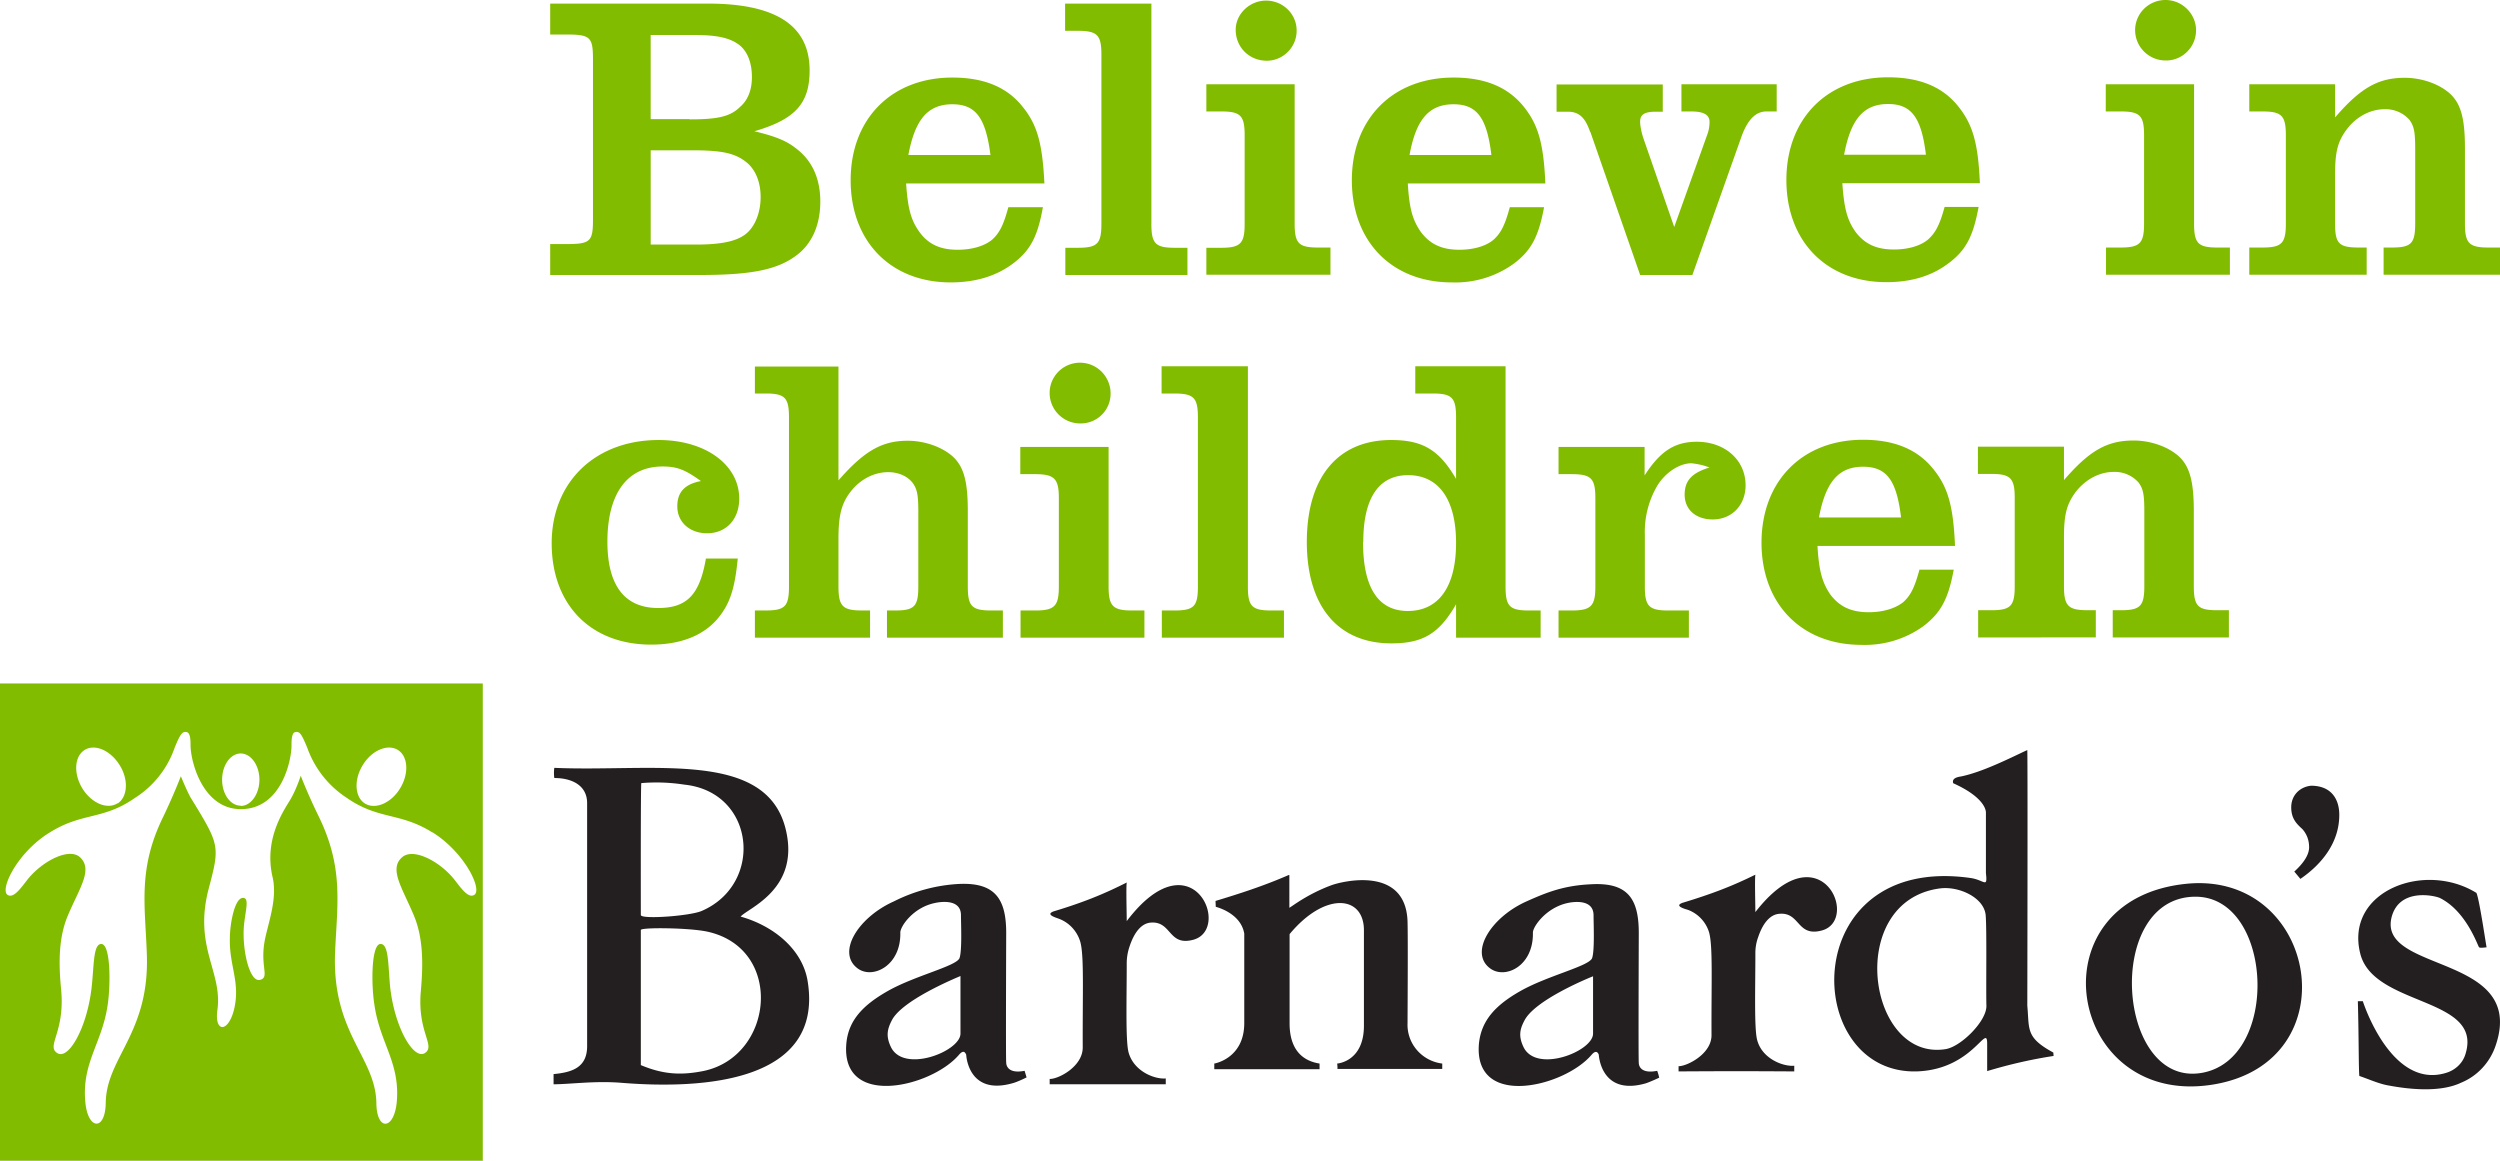 <svg width="280" height="130" viewBox="0 0 280 130" xmlns="http://www.w3.org/2000/svg"><g fill-rule="nonzero" fill="none"><path d="M264.246 120.499c-.084-.74-.056-4.469-.167-8.368h.557s3.118 9.849 9.242 8.055c1.058-.285 1.949-1.082 2.255-2.135 2.004-6.433-10.245-5.266-11.776-11.215-1.782-7.002 7.154-10.446 13.001-6.831.334.683 1.113 6.091 1.141 6.091 0 0-.752.114-.835 0-.111 0-1.364-4.013-4.399-5.522-.64-.285-4.538-1.139-5.401 2.135-1.615 6.291 15.116 4.07 11.664 14.346-.63 1.922-2.055 3.463-3.897 4.213-2.283 1.082-5.651.769-8.073.313-1.086-.171-2.311-.74-3.341-1.082m-19.292-21.519c14.615-1.423 18.429 19.953 2.951 22.487-16.341 2.676-20.322-20.779-2.951-22.487m.974 1.452c-10.3 0-8.88 21.433.724 19.726 8.825-1.565 7.962-19.726-.724-19.726m-119.705-1.594c-.084.569 0 3.416 0 4.327 7.294-9.621 11.803.854 7.489 2.078-2.867.797-2.422-2.135-4.844-1.907-.835.085-1.698.797-2.311 2.619a5.807 5.807 0 0 0-.334 1.907c0 3.928-.139 8.596.195 9.963.557 2.135 2.895 3.074 4.176 2.96v.655h-13.001v-.598c.974.029 3.73-1.395 3.703-3.558-.028-6.091.167-10.247-.278-11.813-.357-1.183-1.231-2.13-2.366-2.562-.278-.114-1.67-.484-.557-.854 3.201-.968 5.484-1.879 8.129-3.216m-43.261 3.814c3.758 1.053 6.932 3.7 7.516 7.201 1.865 11.329-11.636 12.183-20.934 11.414-2.923-.228-5.707.171-7.516.171v-1.139c2.004-.199 3.758-.683 3.758-3.131V89.956c0-2.049-1.782-2.818-3.675-2.818a4.19 4.19 0 0 1 0-1.139c11.052.484 23.858-2.106 25.945 7.002 1.559 6.689-4.371 8.739-5.094 9.678m-11.135 16.623c2.506 1.053 4.51 1.139 6.96.655 7.934-1.623 9.075-13.663.529-15.598-2.004-.456-7.516-.512-7.516-.199v15.143m.056-31.595c-.084 0-.056 14.773-.056 14.773 0 .512 5.512.114 6.82-.456 6.987-3.017 6.013-13.321-1.949-14.147a20.425 20.425 0 0 0-4.816-.171m42.927 32.221l.223.74s-.891.455-1.475.626c-5.122 1.509-5.289-3.188-5.289-3.188-.056-.028-.195-.683-.807.029-3.062 3.615-13.307 6.091-12.611-1.309.251-2.619 1.949-4.298 4.593-5.807 3.034-1.736 7.683-2.789 8.073-3.7.306-.825.167-3.928.167-4.81 0-1.822-2.199-1.537-2.951-1.366-2.422.512-3.842 2.619-3.842 3.302.084 3.7-3.034 5.209-4.705 4.07-2.505-1.736-.084-5.75 4.009-7.571 2.234-1.127 4.667-1.786 7.154-1.936 4.176-.228 5.401 1.679 5.401 5.494 0 0-.056 14.46 0 14.46 0 0-.111 1.395 2.06.968m-7.182-10.617c-.724.313-6.542 2.732-7.683 4.953-.501.968-.696 1.765-.111 2.989 1.42 2.989 7.767.512 7.795-1.48v-6.461m78.031 10.617c.139.342.223.769.223.769s-.891.427-1.476.626c-5.094 1.48-5.289-3.216-5.289-3.216-.028 0-.195-.683-.807.029-3.062 3.615-13.279 6.091-12.611-1.281.278-2.647 1.949-4.327 4.593-5.835 3.034-1.736 7.684-2.789 8.073-3.7.306-.825.167-3.928.167-4.81 0-1.822-2.199-1.537-2.951-1.366-2.394.541-3.842 2.647-3.842 3.302.084 3.7-3.006 5.209-4.705 4.07-2.505-1.708-.084-5.75 4.009-7.571 2.283-1.025 4.176-1.765 7.154-1.907 4.204-.256 5.401 1.651 5.401 5.465 0 0-.056 14.46 0 14.488 0 0-.111 1.366 2.06.939m-7.182-10.589c-.724.285-6.542 2.704-7.683 4.953-.501.939-.696 1.736-.111 2.96 1.42 2.989 7.767.512 7.795-1.48v-6.433M227.058 84c.056 2.27 0 28.634 0 28.634.25 2.653-.222 3.555 2.914 5.251l.028.383c-2.498.383-4.996.957-7.438 1.696v-3.09c0-2.352-1.582 2.844-7.743 3.118-13.1.547-13.655-24.395 5.856-21.66 1.582.219 1.943 1.231 1.748-.547v-6.755s.167-1.586-3.663-3.309c-.194-.602.583-.711.916-.766 2.331-.492 5.245-1.942 7.382-2.954m-9.825 15.507c-10.602 1.45-8.104 19.39.666 17.996 1.748-.274 4.635-3.172 4.579-4.868-.056-1.778.056-8.588-.083-10.146-.194-1.996-3.053-3.282-5.162-2.981m-72.908-1.504h.083v3.665c.25-.109 1.97-1.504 4.69-2.516 1.082-.41 8.382-2.297 8.548 4.102.056 2.188 0 10.119 0 11.322-.105 2.28 1.587 4.257 3.885 4.54v.602h-11.74c.028-.191-.028-.602-.028-.602s2.997-.192 2.997-4.239v-10.693c0-3.911-4.357-4.348-8.326.438v9.955c0 1.285.222 4.048 3.358 4.54v.629H136v-.629s3.358-.547 3.358-4.54v-10.01c-.389-2.352-3.219-3.008-3.192-3.008l-.028-.656c2.72-.821 5.356-1.668 8.187-2.899" fill="#231F20"/><path d="M196.601 97.964c-.083.527 0 3.33 0 4.191 7.27-9.353 11.765.86 7.464 2.054-2.858.777-2.414-2.109-4.828-1.859-.832.083-1.692.777-2.303 2.553-.111.305-.333.944-.333 1.832 0 3.886-.139 8.409.194 9.714.527 2.109 2.886 3.025 4.162 2.914V120A840.505 840.505 0 0 0 188 120v-.583c.971 0 3.718-1.388 3.69-3.497-.028-5.912.167-9.964-.278-11.518a3.913 3.913 0 0 0-2.358-2.498c-.278-.083-1.665-.444-.555-.805 3.191-.971 5.466-1.832 8.102-3.136zm60.349-.333c.278-.278 1.776-1.554 1.665-2.886a2.942 2.942 0 0 0-.749-1.887c-.638-.583-1.249-1.166-1.249-2.442 0-1.304.916-2.276 2.22-2.415C261.057 88 262 89.443 262 91.275c0 3.053-1.915 5.495-4.356 7.16l-.694-.833v.028z" fill="#231F20"/><path d="M26.966 90.264c1.142 0 2.089-1.33 2.089-2.937 0-1.607-.947-2.937-2.089-2.937-1.17 0-2.089 1.33-2.089 2.937 0 1.607.919 2.909 2.089 2.909v.028zm21.451 2.965c-3.622-2.272-5.989-1.385-9.555-3.852-2.073-1.343-3.64-3.331-4.457-5.653-.557-1.33-.78-1.746-1.17-1.746-.279 0-.585.056-.585 1.385v.139c0 1.635-1.114 7.121-5.683 7.121-4.234 0-5.627-5.265-5.627-7.205v-.083c0-1.302-.334-1.358-.585-1.358-.39 0-.641.416-1.198 1.774-.8 2.324-2.372 4.309-4.457 5.625-3.566 2.494-5.906 1.579-9.555 3.879-3.622 2.217-5.627 6.429-4.68 6.983.669.388 1.449-.748 2.229-1.746 1.588-1.995 4.597-3.602 5.85-2.494 1.532 1.385-.084 3.519-1.365 6.595-1.114 2.66-.975 5.763-.724 8.341.418 4.711-1.699 6.207-.446 7.011 1.282.831 3.399-2.937 3.872-7.537.251-2.355.167-4.683 1.059-4.683 1.059 0 1.059 4.544.724 6.789-.613 4.323-2.925 6.484-2.507 10.918.279 3.131 2.229 3.27 2.284.111.056-5.154 4.987-7.814 4.597-16.847-.195-5.403-1.003-9.449 1.867-15.268.501-1.053 1.309-2.826 1.95-4.489.251.61.752 1.773 1.059 2.328 3.287 5.376 3.343 5.403 2.062 10.253-1.727 6.567 1.56 9.283.975 13.578-.362 2.522 1.17 2.605 1.839.055.78-3.103-.529-4.932-.446-8.063 0-1.635.557-4.711 1.56-4.517.641.111.139 1.552 0 3.297-.167 2.66.669 6.207 1.839 5.874 1.142-.333-.167-1.607.613-4.905.446-1.94 1.281-4.35.78-6.567-1.059-4.461 1.449-7.759 2.034-8.812.446-.776.836-1.746 1.114-2.577.641 1.663 1.476 3.464 2.006 4.544 2.841 5.819 2.062 9.865 1.839 15.268-.362 9.033 4.541 11.694 4.624 16.848.028 3.159 1.978 3.048 2.284-.111.39-4.434-1.894-6.595-2.507-10.918-.362-2.244-.362-6.789.696-6.789.919 0 .836 2.328 1.059 4.711.474 4.572 2.619 8.313 3.9 7.509 1.254-.831-.891-2.328-.446-7.011.223-2.577.334-5.68-.752-8.313-1.281-3.103-2.869-5.265-1.365-6.595 1.254-1.136 4.262.471 5.85 2.466.78.998 1.56 2.134 2.229 1.746.975-.554-1.031-4.738-4.652-7.011h-.028zm-7.55-3.242c1.142.72 2.925-.028 3.928-1.663 1.031-1.663.919-3.602-.223-4.323-1.142-.72-2.925.028-3.928 1.663-1.031 1.663-.919 3.602.223 4.323zm-27.691 0c1.114-.721 1.254-2.66.223-4.295-1.031-1.663-2.786-2.411-3.928-1.69-1.142.721-1.254 2.632-.251 4.295 1.031 1.663 2.786 2.411 3.956 1.663v.028zM54.1 130H0V76.548h54.072v53.424l.028.028zM77.947 27.391c2.841 0 4.569-.36 5.627-1.219 1.003-.831 1.616-2.383 1.616-4.101 0-1.746-.613-3.159-1.671-3.962-1.254-.97-2.73-1.275-5.989-1.275h-4.652V27.391h5.07zM77.25 13.37c3.232 0 4.569-.333 5.655-1.413.891-.776 1.309-1.94 1.309-3.325 0-1.607-.501-2.882-1.421-3.602-1.031-.776-2.424-1.108-5.014-1.108h-4.903v9.421H77.25v.028zM61.622 27.336h1.783c2.73 0 3.009-.277 3.009-2.771V6.692c0-2.549-.279-2.826-3.009-2.826h-1.783V.402h17.662c7.633 0 11.394 2.466 11.394 7.482 0 3.713-1.616 5.487-6.184 6.816 2.619.637 3.733 1.136 4.931 2.134 1.616 1.33 2.451 3.297 2.451 5.736 0 2.605-.919 4.711-2.647 6.013-2.117 1.607-4.987 2.217-10.837 2.217H61.622v-3.491.028zm49.309-9.976c-.529-4.157-1.644-5.681-4.262-5.681-2.73 0-4.179 1.663-4.931 5.681h9.193zm5.878 5.819c-.585 3.325-1.421 4.905-3.399 6.373-1.867 1.385-4.179 2.078-6.937 2.078-6.714 0-11.199-4.6-11.199-11.444 0-6.872 4.569-11.5 11.394-11.5 3.454 0 6.045 1.025 7.8 3.187 1.699 2.05 2.284 4.156 2.507 8.673h-15.489c.195 2.882.557 4.101 1.449 5.376 1.003 1.413 2.34 2.05 4.318 2.05 1.56 0 2.953-.388 3.844-1.108.836-.748 1.282-1.607 1.839-3.658h3.817l.056-.028zm12.146 1.884c0 2.217.446 2.688 2.619 2.688h1.421v3.048h-13.678v-3.048h1.393c2.201 0 2.647-.443 2.647-2.688V6.138c0-2.217-.446-2.688-2.674-2.688h-1.393V.402h9.667v24.662zm16.269-21.614c0 1.857-1.532 3.353-3.343 3.353-1.95 0-3.482-1.496-3.482-3.464 0-1.773 1.56-3.27 3.399-3.27 1.894 0 3.427 1.496 3.427 3.353v.028zM135.111 27.751h1.671c2.173 0 2.619-.499 2.619-2.688V15.171c0-2.217-.446-2.688-2.619-2.688h-1.671V9.435h9.89v15.601c0 2.217.446 2.688 2.619 2.688h1.393v3.048h-13.901v-3.048.028zm31.925-10.391c-.501-4.157-1.616-5.681-4.234-5.681-2.73 0-4.207 1.663-4.931 5.681h9.165zm5.906 5.819c-.613 3.325-1.449 4.905-3.426 6.373-2.007 1.436-4.438 2.167-6.909 2.078-6.742 0-11.199-4.6-11.199-11.444 0-6.872 4.569-11.5 11.394-11.5 3.454 0 6.017 1.025 7.8 3.187 1.671 2.05 2.284 4.156 2.479 8.673h-15.405c.167 2.882.557 4.101 1.421 5.376 1.031 1.413 2.368 2.05 4.346 2.05 1.56 0 2.953-.388 3.817-1.108.836-.748 1.281-1.607 1.839-3.658h3.844v-.028zm5.154-8.396c-.557-1.663-1.282-2.272-2.507-2.272h-1.254V9.463h11.895v3.048h-.752c-1.282 0-1.783.305-1.783 1.108 0 .471.139 1.192.39 1.94l3.427 9.865 3.677-10.28c.195-.499.279-.998.279-1.496 0-.776-.641-1.164-2.034-1.164h-1.114V9.435h10.67v3.048h-1.142c-1.198 0-2.089.887-2.786 2.771l-5.516 15.545h-5.85l-5.572-16.016h-.028zm37.608 2.549c-.501-4.157-1.616-5.681-4.234-5.681-2.73 0-4.179 1.663-4.931 5.681h9.165zm5.906 5.819c-.613 3.325-1.421 4.905-3.426 6.373-1.839 1.385-4.123 2.078-6.909 2.078-6.742 0-11.199-4.6-11.199-11.444 0-6.872 4.569-11.5 11.394-11.5 3.454 0 6.045 1.025 7.8 3.187 1.671 2.051 2.284 4.157 2.479 8.673h-15.405c.195 2.882.557 4.101 1.421 5.376 1.031 1.413 2.368 2.05 4.346 2.05 1.56 0 2.953-.388 3.817-1.108.836-.748 1.309-1.607 1.867-3.658h3.817v-.028zm24.348-19.757c0 1.884-1.532 3.381-3.343 3.381a3.436 3.436 0 0 1-2.479-.998 3.399 3.399 0 0 1-1.003-2.466c.028-1.36.873-2.571 2.144-3.072 1.271-.502 2.72-.198 3.679.773.641.637 1.003 1.496 1.003 2.383zm-10.112 24.329h1.671c2.173 0 2.619-.499 2.619-2.688V15.171c0-2.217-.446-2.688-2.619-2.688h-1.671V9.435h9.89v15.601c0 2.217.446 2.688 2.619 2.688h1.393v3.048H235.873v-3.048h-.028zm16.074 0h1.449c2.173 0 2.647-.443 2.647-2.688V15.171c0-2.244-.474-2.688-2.647-2.688h-1.449V9.435h9.611v3.713c2.869-3.325 4.847-4.434 7.8-4.434 2.006 0 4.012.748 5.182 1.884 1.142 1.136 1.56 2.771 1.56 6.013v8.424c0 2.217.474 2.688 2.619 2.688H280v3.048h-13.037v-3.048h.919c2.173 0 2.619-.443 2.619-2.688V16.612c0-1.857-.139-2.494-.641-3.187-.702-.793-1.724-1.23-2.786-1.192-1.588 0-3.148.831-4.207 2.217-1.031 1.358-1.337 2.522-1.337 5.071v5.542c0 2.217.446 2.66 2.619 2.66h.919v3.048h-13.149v-3.048zM82.627 62.555c-.334 3.547-.947 5.237-2.368 6.872-1.616 1.801-4.095 2.771-7.327 2.771-6.742 0-11.143-4.434-11.143-11.361 0-6.844 4.875-11.555 11.979-11.555 5.237 0 9.026 2.771 9.026 6.567 0 2.328-1.476 3.879-3.594 3.879-1.95 0-3.343-1.247-3.343-3.02 0-1.579.836-2.494 2.647-2.826-1.755-1.275-2.674-1.635-4.29-1.635-3.956 0-6.184 3.02-6.184 8.424 0 4.932 1.95 7.426 5.683 7.426 3.232 0 4.652-1.496 5.349-5.542h3.566zm1.922-21.503h9.36v12.746c2.869-3.27 4.847-4.434 7.745-4.434 1.978 0 4.011.748 5.181 1.884 1.142 1.136 1.56 2.771 1.56 6.013v8.424c0 2.217.446 2.688 2.619 2.688h1.309v3.048H99.341v-3.048h.919c2.145 0 2.591-.443 2.591-2.688v-8.424c0-1.857-.139-2.494-.641-3.187-.557-.721-1.56-1.192-2.73-1.192-1.616 0-3.176.831-4.234 2.217-1.003 1.302-1.337 2.632-1.337 5.265v5.32c0 2.217.473 2.688 2.619 2.688h.919v3.048H84.549v-3.048h1.198c2.173 0 2.619-.443 2.619-2.688V46.76c0-2.217-.446-2.688-2.619-2.688h-1.198v-3.048.028zm39.837 2.993a3.316 3.316 0 0 1-.959 2.387 3.352 3.352 0 0 1-2.384.994 3.436 3.436 0 0 1-2.479-.998 3.399 3.399 0 0 1-1.003-2.466c.017-1.372.866-2.598 2.149-3.103 1.283-.504 2.745-.187 3.701.803.613.637.975 1.496.975 2.383zm-10.085 24.329h1.671c2.145 0 2.619-.499 2.619-2.688v-9.892c0-2.161-.474-2.688-2.647-2.688h-1.671v-3.048h9.89v15.628c0 2.189.474 2.688 2.619 2.688h1.393v3.048H114.301v-3.048zm25.462-2.688c0 2.217.446 2.688 2.619 2.688h1.421v3.048h-13.678v-3.048h1.393c2.201 0 2.647-.443 2.647-2.688V46.76c0-2.217-.446-2.688-2.674-2.688h-1.393v-3.048h9.667v24.662zm12.898-4.988c0 5.126 1.699 7.731 5.014 7.731 3.482 0 5.404-2.743 5.404-7.62 0-4.877-1.95-7.592-5.377-7.592-3.287 0-5.014 2.577-5.014 7.482h-.028zm5.85-19.674h10.112v24.662c0 2.217.446 2.688 2.619 2.688h1.309v3.048h-9.472V67.681c-1.894 3.297-3.733 4.378-7.243 4.378-5.989 0-9.472-4.157-9.472-11.361 0-7.26 3.482-11.416 9.444-11.416 3.538 0 5.377 1.108 7.271 4.35v-6.872c0-2.217-.446-2.688-2.619-2.688h-1.95v-3.048zm30.644 30.398h-14.598v-3.048h1.476c2.173 0 2.647-.499 2.647-2.688v-9.892c0-2.217-.474-2.688-2.647-2.688h-1.476v-3.048h9.639v3.187c1.755-2.716 3.371-3.768 5.85-3.768 3.148 0 5.46 2.05 5.46 4.877 0 2.217-1.532 3.824-3.677 3.824-1.894 0-3.148-1.109-3.148-2.771 0-1.552.78-2.438 2.786-3.048a7.835 7.835 0 0 0-2.034-.471c-1.309 0-2.869.998-3.789 2.466a10.21 10.21 0 0 0-1.421 5.542v5.791c0 2.189.446 2.688 2.619 2.688h2.312v3.048zm23.763-13.467c-.501-4.184-1.616-5.68-4.262-5.68-2.702 0-4.179 1.663-4.931 5.68h9.193zm5.906 5.819c-.613 3.325-1.449 4.877-3.426 6.373-2.007 1.436-4.438 2.167-6.909 2.078-6.742 0-11.199-4.6-11.199-11.444 0-6.872 4.541-11.527 11.366-11.527 3.482 0 6.045 1.053 7.8 3.187 1.699 2.05 2.312 4.157 2.507 8.701h-15.405c.167 2.882.557 4.101 1.393 5.376 1.031 1.413 2.368 2.051 4.346 2.051 1.588 0 2.953-.416 3.844-1.108.836-.748 1.281-1.607 1.839-3.658h3.817l.028-.028zm2.702 4.572h1.476c2.173 0 2.647-.443 2.647-2.688v-9.892c0-2.217-.474-2.688-2.647-2.688h-1.476V50.03h9.639v3.741c2.869-3.325 4.847-4.434 7.8-4.434 1.978 0 4.011.748 5.182 1.884 1.114 1.108 1.56 2.771 1.56 6.013v8.424c0 2.217.446 2.688 2.619 2.688h1.309v3.048h-13.01v-3.048h.919c2.173 0 2.619-.471 2.619-2.688v-8.424c0-1.884-.139-2.494-.641-3.187-.702-.793-1.724-1.23-2.786-1.192-1.588 0-3.148.831-4.234 2.217-1.003 1.33-1.337 2.494-1.337 5.071v5.514c0 2.217.473 2.688 2.647 2.688h.919v3.048H221.554v-3.048h-.028z" fill="#82BC00"/></g></svg>
